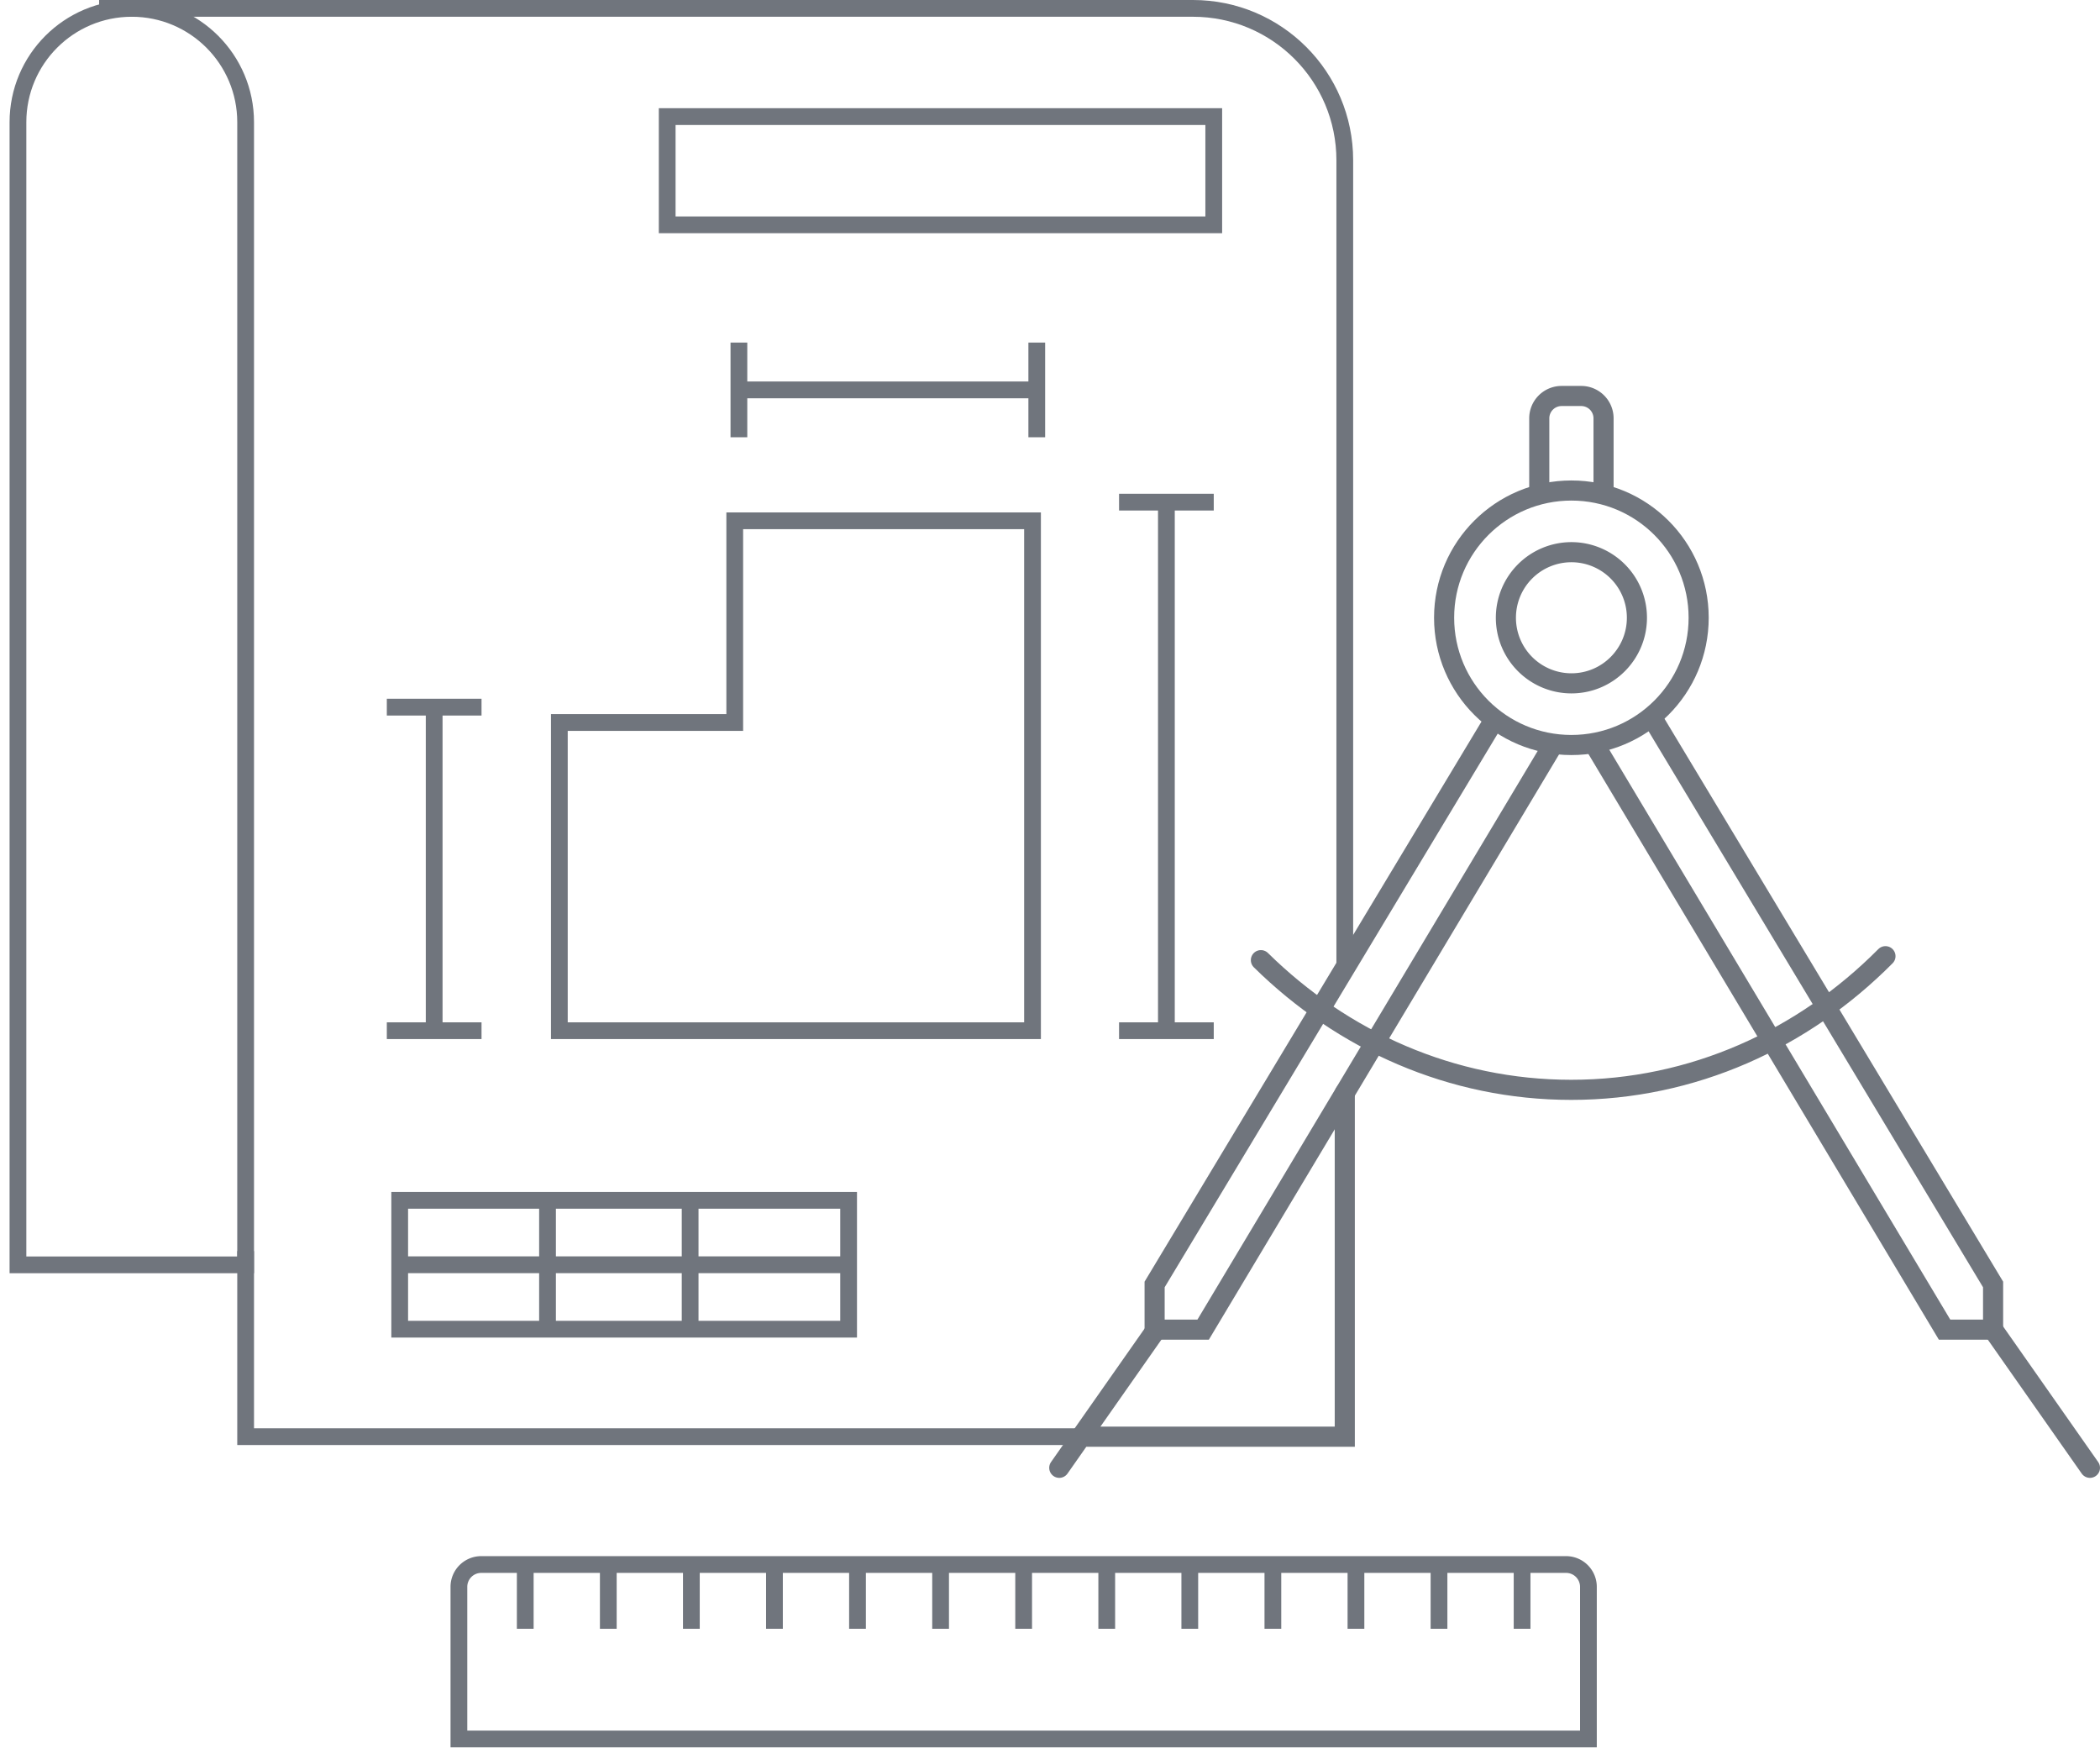 <svg xmlns="http://www.w3.org/2000/svg" width="188" height="157" viewBox="0 0 188 157">
    <g fill="none" fill-rule="evenodd" stroke="#70757D">
        <path stroke-width="1.5" d="M21.99 112v16.61h74.79M120.39 86.688V14.343c0-7.508-6.085-13.593-13.593-13.593H8.872"/>
        <path stroke-width="1.5" d="M108.66 20.128H59.73v-9.69h48.93zM50.075 92.266h42.36V46.623H65.777v18.054H50.075zM38.869 92.266V63.303M43.108 63.303H34.63M43.108 92.266H34.63M66.15 34.903h26.664M92.816 39.145v-8.479M66.15 39.145v-8.479M104.42 92.266V44.949M108.66 44.952h-8.478M108.66 92.266h-8.478M75.971 118.987H35.783v-11.532h40.188zM49.016 118.987v-11.532M61.784 118.987v-11.532M75.97 113.221H35.78"/>
        <g stroke-width="1.5">
            <path d="M43.083 140.055h97.118a2 2 0 0 1 2 2v13.618H41.083v-13.618a2 2 0 0 1 2-2zM136.263 145.809v-5.754M128.825 145.809v-5.754M121.39 145.809v-5.754M113.953 145.809v-5.754M106.515 145.809v-5.754M99.08 145.809v-5.754M91.641 145.809v-5.754M84.206 145.809v-5.754M76.767 145.809v-5.754M69.332 145.809v-5.754M61.893 145.809v-5.754M54.457 145.809v-5.754M47.022 145.809v-5.754"/>
        </g>
        <path stroke-width="1.8" d="M129.282 55.299c0-6.294 5.105-11.388 11.394-11.388 6.293 0 11.394 5.094 11.394 11.388 0 6.3-5.101 11.394-11.394 11.394-6.29 0-11.394-5.094-11.394-11.394z"/>
        <path stroke-linecap="round" stroke-width="1.8" d="M168.794 85.598c-7.36 7.416-17.25 11.964-28.134 11.964-10.704 0-20.46-4.398-27.78-11.61"/>
        <path stroke-width="1.8" d="M134.813 55.3a5.869 5.869 0 0 1 5.868-5.869 5.868 5.868 0 0 1 5.862 5.868c0 3.24-2.622 5.874-5.862 5.874a5.87 5.87 0 0 1-5.868-5.874zM137.801 43.909v-6.46a2 2 0 0 1 2-2h1.755a2 2 0 0 1 2 2v6.46M147.835 64.13l30.594 50.855v4.044h-4.344l-31.422-52.512M133.96 64.13l-30.594 50.855v4.044h4.344l31.422-52.512"/>
        <path stroke-linecap="round" stroke-width="1.8" d="M178.43 119.032l8.67 12.366M103.5 119.032l-8.67 12.366M120.39 97.844v30.768H96.781"/>
        <path stroke-width="1.5" d="M1.607 113.228H21.99V10.942C21.99 5.313 17.427.75 11.798.75 6.168.75 1.607 5.313 1.607 10.942v102.286z"/>
    </g>
</svg>
